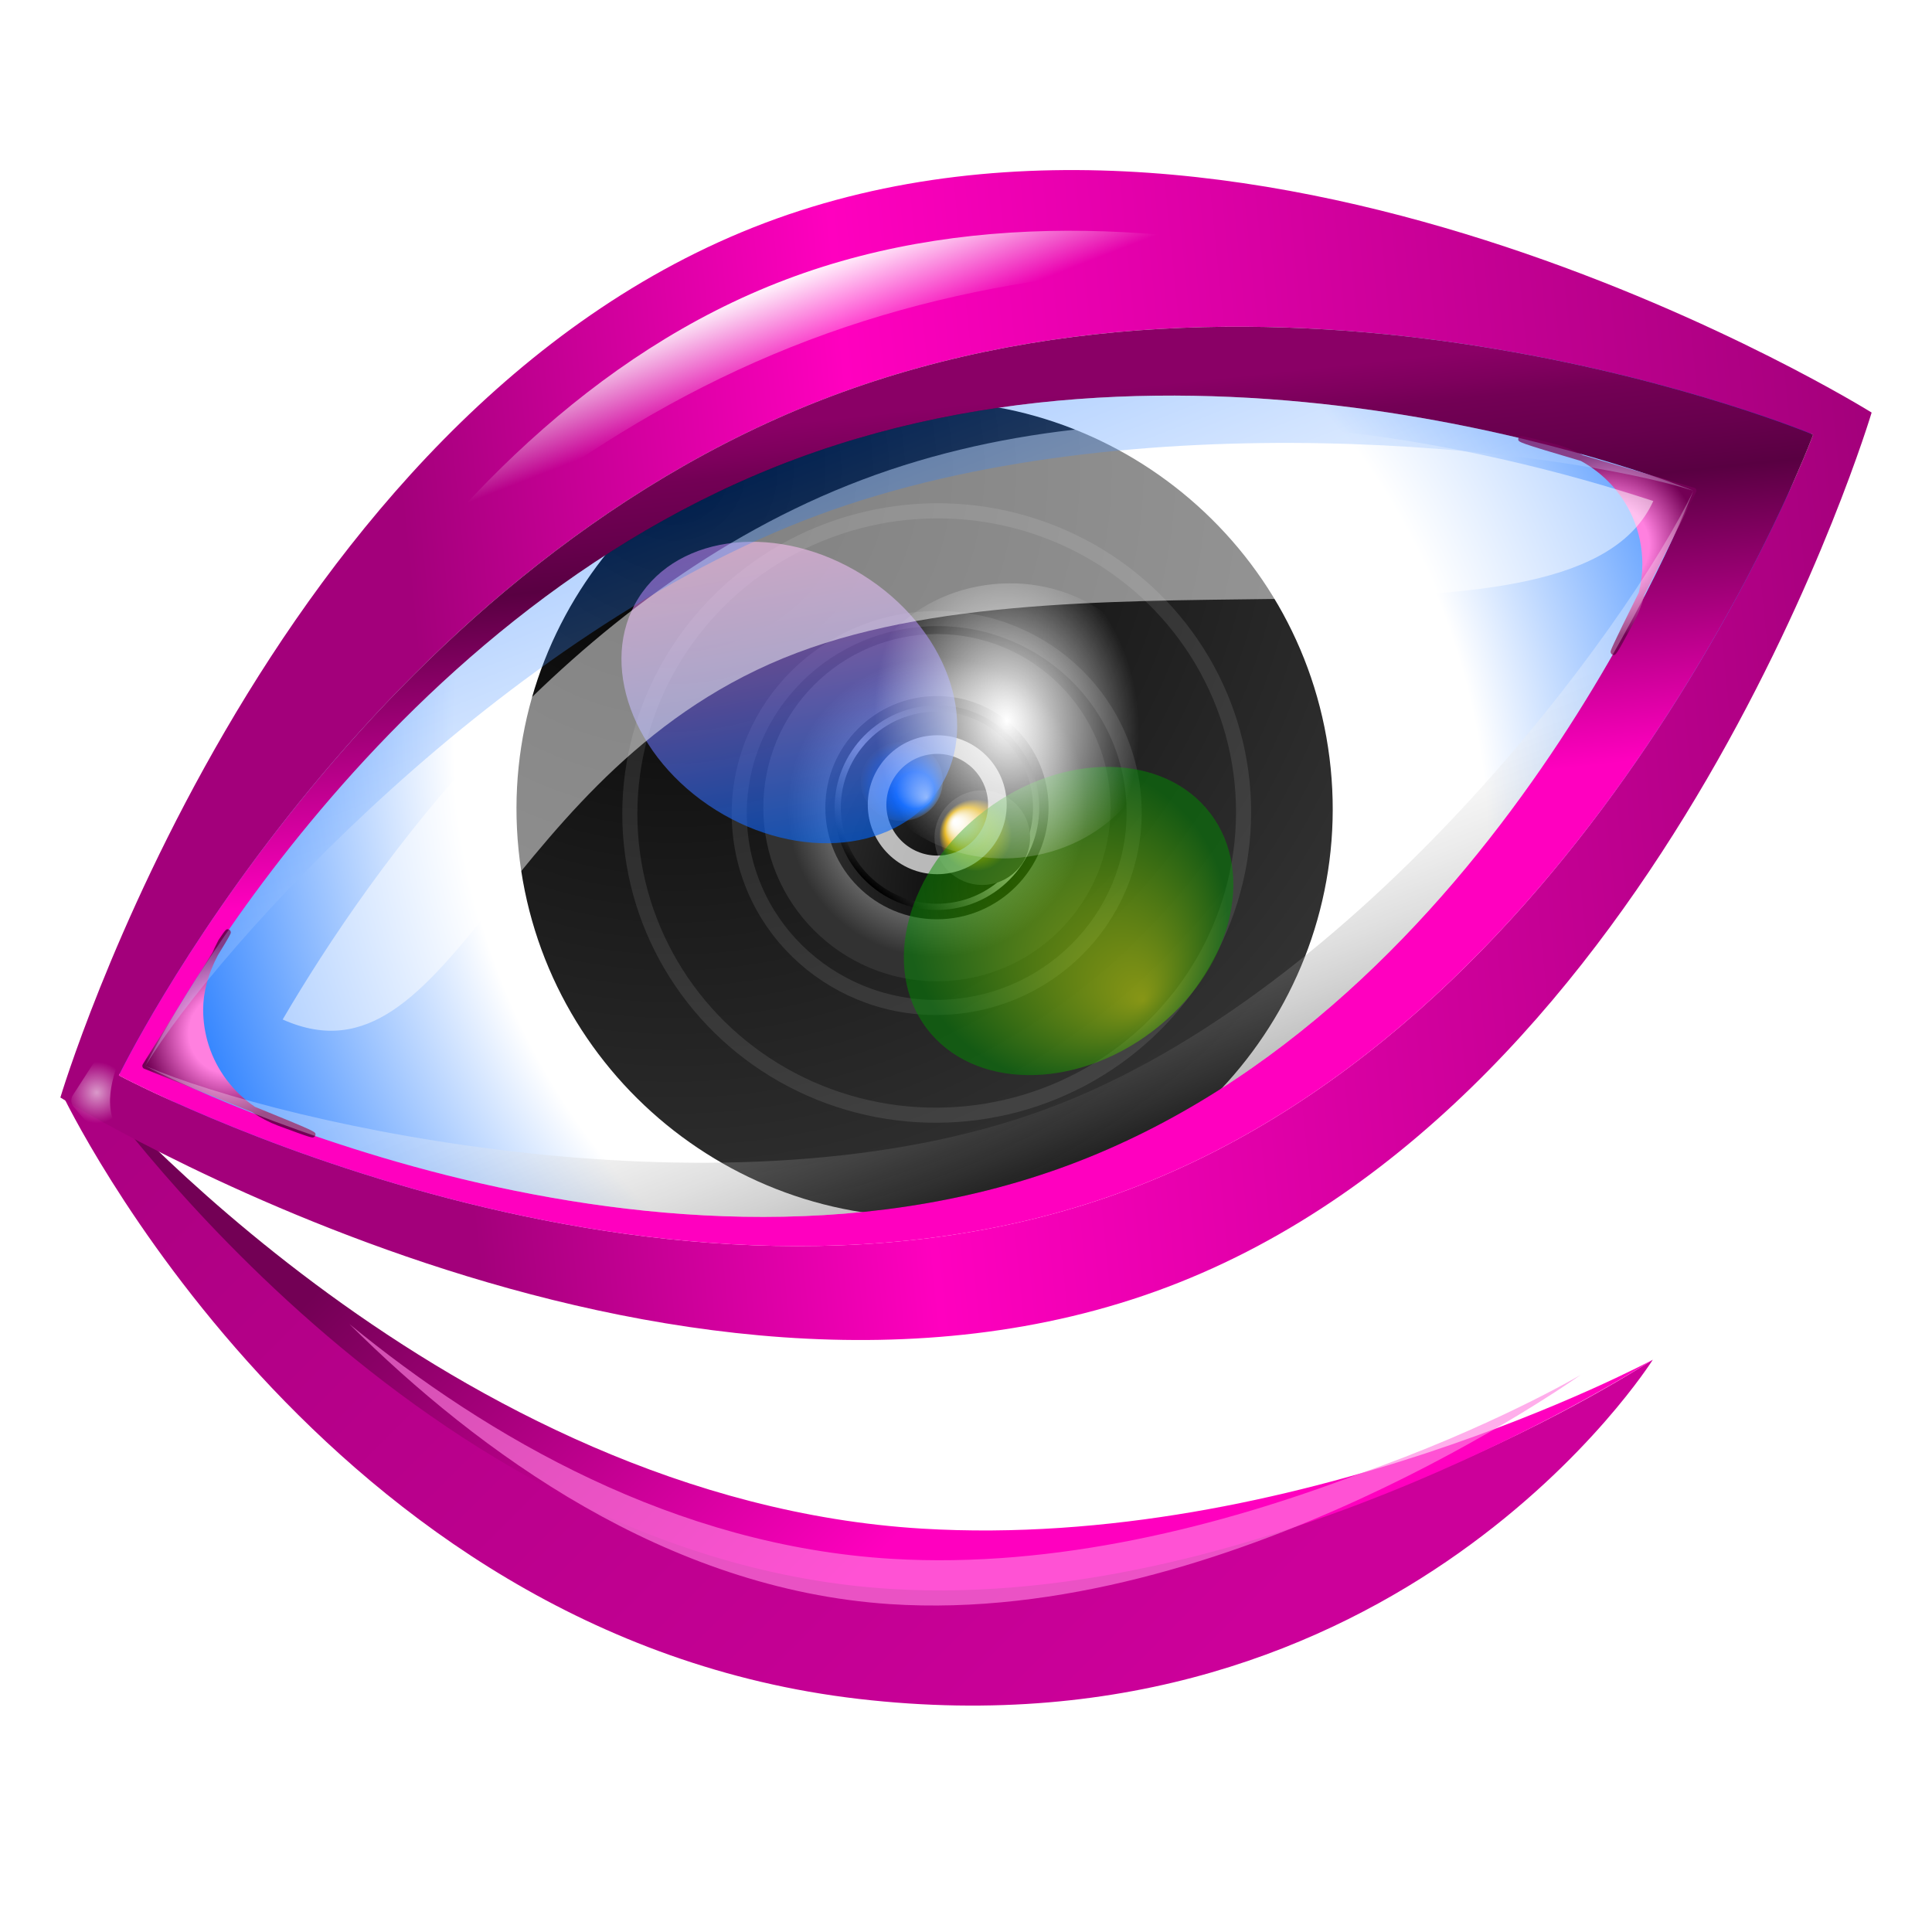 <?xml version="1.0" encoding="UTF-8" standalone="no"?>
<!-- Created with Inkscape (http://www.inkscape.org/) -->

<svg
   xmlns:dc="http://purl.org/dc/elements/1.1/"
   xmlns:cc="http://creativecommons.org/ns#"
   xmlns:rdf="http://www.w3.org/1999/02/22-rdf-syntax-ns#"
   xmlns:svg="http://www.w3.org/2000/svg"
   xmlns="http://www.w3.org/2000/svg"
   xmlns:xlink="http://www.w3.org/1999/xlink"
   xmlns:sodipodi="http://sodipodi.sourceforge.net/DTD/sodipodi-0.dtd"
   xmlns:inkscape="http://www.inkscape.org/namespaces/inkscape"
   height="128"
   width="128"
   version="1.1"
   id="svg232"
   sodipodi:docname="gwenview.svg"
   inkscape:version="0.92.3 (2405546, 2018-03-11)">
  <sodipodi:namedview
     pagecolor="#ffffff"
     bordercolor="#666666"
     borderopacity="1"
     objecttolerance="10"
     gridtolerance="10"
     guidetolerance="10"
     inkscape:pageopacity="0"
     inkscape:pageshadow="2"
     inkscape:window-width="1920"
     inkscape:window-height="1009"
     id="namedview234"
     showgrid="false"
     inkscape:zoom="1.84375"
     inkscape:cx="64"
     inkscape:cy="64"
     inkscape:window-x="0"
     inkscape:window-y="34"
     inkscape:window-maximized="1"
     inkscape:current-layer="g230" />
  <defs
     id="defs150">
    <linearGradient
       id="lg1">
      <stop
         offset="0"
         id="stop2" />
      <stop
         offset=".047"
         stop-color="#363636"
         id="stop4" />
      <stop
         offset=".1"
         stop-color="#6b6b6b"
         id="stop6" />
      <stop
         offset=".153"
         stop-color="#989898"
         id="stop8" />
      <stop
         offset=".207"
         stop-color="#bdbdbd"
         id="stop10" />
      <stop
         offset=".259"
         stop-color="#dadada"
         id="stop12" />
      <stop
         offset=".312"
         stop-color="#efefef"
         id="stop14" />
      <stop
         offset=".364"
         stop-color="#fbfbfb"
         id="stop16" />
      <stop
         offset=".414"
         stop-color="#fff"
         id="stop18" />
      <stop
         offset=".5"
         stop-color="#fff"
         id="stop20" />
      <stop
         offset="1"
         stop-color="#06f"
         id="stop22" />
    </linearGradient>
    <linearGradient
       id="XMLID_53_"
       gradientUnits="userSpaceOnUse"
       x1="66.777"
       x2="48.763"
       xlink:href="#lg1"
       y1="65.933"
       y2="19.128" />
    <linearGradient
       id="XMLID_52_"
       gradientUnits="userSpaceOnUse"
       x1="66.779"
       x2="48.764"
       xlink:href="#lg1"
       y1="65.937"
       y2="19.132" />
    <linearGradient
       id="lg2">
      <stop
         offset="0"
         stop-color="#fff"
         id="stop27" />
      <stop
         offset="1"
         stop-color="#fff"
         stop-opacity="0"
         id="stop29" />
    </linearGradient>
    <radialGradient
       id="XMLID_43_"
       cx="64.93"
       cy="37.257"
       gradientTransform="matrix(0.769,-0.077,0.1,0.995,9.042,4.422)"
       gradientUnits="userSpaceOnUse"
       r="11.307"
       xlink:href="#lg2" />
    <radialGradient
       id="XMLID_42_"
       cx="94.107"
       cy="84.462"
       fx="93.292"
       fy="77.369"
       gradientTransform="matrix(-0.797,0.604,-0.604,-0.797,192.812,60.307)"
       gradientUnits="userSpaceOnUse"
       r="10.568">
      <stop
         offset="0"
         stop-color="#e1ff00"
         id="stop33" />
      <stop
         offset="1"
         stop-color="#008c00"
         id="stop35" />
    </radialGradient>
    <linearGradient
       id="XMLID_41_"
       gradientTransform="matrix(0.848,0.531,-0.531,0.848,27.873,-13.06)"
       gradientUnits="userSpaceOnUse"
       x1="49.513"
       x2="35.214"
       y1="37.138"
       y2="21.475">
      <stop
         offset="0"
         stop-color="#06f"
         id="stop38" />
      <stop
         offset="1"
         stop-color="#ff80df"
         id="stop40" />
    </linearGradient>
    <radialGradient
       id="XMLID_40_"
       cx="-241.351"
       cy="-291.406"
       fx="-239.639"
       fy="-289.968"
       gradientTransform="matrix(-1,0.1,-0.099,-0.99,-209.121,-219.987)"
       gradientUnits="userSpaceOnUse"
       r="3.15">
      <stop
         offset="0"
         stop-color="#fff"
         id="stop43" />
      <stop
         offset=".052"
         stop-color="#fefefa"
         id="stop45" />
      <stop
         offset=".11"
         stop-color="#fdf9ed"
         id="stop47" />
      <stop
         offset=".171"
         stop-color="#fbf2d6"
         id="stop49" />
      <stop
         offset=".234"
         stop-color="#f7e8b7"
         id="stop51" />
      <stop
         offset=".298"
         stop-color="#f3db8e"
         id="stop53" />
      <stop
         offset=".365"
         stop-color="#edcb5d"
         id="stop55" />
      <stop
         offset=".431"
         stop-color="#e7b823"
         id="stop57" />
      <stop
         offset=".468"
         stop-color="#e3ad00"
         id="stop59" />
      <stop
         offset=".763"
         stop-color="#323232"
         id="stop61" />
    </radialGradient>
    <radialGradient
       id="XMLID_39_"
       cx="80.358"
       cy="74.654"
       fx="82.07"
       fy="76.092"
       gradientTransform="matrix(0.86,-0.086,0.083,0.829,-19.507,-14.447)"
       gradientUnits="userSpaceOnUse"
       r="3.149">
      <stop
         offset="0"
         stop-color="#fff"
         id="stop64" />
      <stop
         offset=".468"
         stop-color="#06f"
         id="stop66" />
      <stop
         offset="1"
         stop-color="#323232"
         id="stop68" />
    </radialGradient>
    <linearGradient
       id="XMLID_38_"
       gradientTransform="matrix(0.995,-0.1,0.1,0.995,-3.65,5.646)"
       gradientUnits="userSpaceOnUse"
       x1="52.983"
       x2="62.565"
       y1="47.355"
       y2="37.773">
      <stop
         offset="0"
         id="stop71" />
      <stop
         offset=".5"
         stop-color="#bbb"
         id="stop73" />
      <stop
         offset="1"
         id="stop75" />
    </linearGradient>
    <linearGradient
       id="lg3">
      <stop
         offset="0"
         id="stop78" />
      <stop
         offset="1"
         stop-color="#323232"
         id="stop80" />
    </linearGradient>
    <radialGradient
       id="XMLID_37_"
       cx="61.84"
       cy="48.294"
       gradientTransform="matrix(0.995,-0.1,0.1,0.995,-3.65,5.646)"
       gradientUnits="userSpaceOnUse"
       r="14.012"
       xlink:href="#lg3" />
    <radialGradient
       id="XMLID_36_"
       cx="57.773"
       cy="42.564"
       gradientTransform="matrix(0.995,-0.1,0.1,0.995,-3.65,5.646)"
       gradientUnits="userSpaceOnUse"
       r="11.504">
      <stop
         offset=".468"
         stop-color="#888"
         id="stop84" />
      <stop
         offset=".864"
         stop-color="#323232"
         id="stop86" />
    </radialGradient>
    <radialGradient
       id="XMLID_35_"
       cx="42.681"
       cy="18.533"
       gradientTransform="matrix(0.995,-0.1,0.1,0.995,-3.65,5.646)"
       gradientUnits="userSpaceOnUse"
       r="52.708"
       xlink:href="#lg3" />
    <filter
       id="AI_Sfocatura_4">
      <feGaussianBlur
         stdDeviation="2"
         id="feGaussianBlur90" />
    </filter>
    <radialGradient
       id="radialGradient5041"
       cx="6.406"
       cy="72.568"
       gradientUnits="userSpaceOnUse"
       r="2.032"
       xlink:href="#lg2"
       gradientTransform="translate(0,-0.184)" />
    <linearGradient
       id="lg4">
      <stop
         offset=".432"
         stop-color="#ff80df"
         id="stop94" />
      <stop
         offset=".941"
         stop-color="#730055"
         id="stop96" />
    </linearGradient>
    <radialGradient
       id="radialGradient5076"
       cx="106.491"
       cy="36.326"
       gradientUnits="userSpaceOnUse"
       r="6.412"
       xlink:href="#lg4"
       gradientTransform="translate(0,-0.184)" />
    <radialGradient
       id="radialGradient5079"
       cx="106.49"
       cy="36.33"
       gradientUnits="userSpaceOnUse"
       r="6.41"
       xlink:href="#lg4"
       gradientTransform="translate(0,-0.184)" />
    <radialGradient
       id="radialGradient5082"
       cx="15.166"
       cy="68.65"
       gradientUnits="userSpaceOnUse"
       r="6.145"
       xlink:href="#lg4"
       gradientTransform="translate(0,-0.184)" />
    <radialGradient
       id="radialGradient5085"
       cx="15.166"
       cy="68.646"
       gradientUnits="userSpaceOnUse"
       r="6.147"
       xlink:href="#lg4"
       gradientTransform="translate(0,-0.184)" />
    <linearGradient
       id="linearGradient5088"
       gradientTransform="matrix(0.995,-0.1,0.1,0.995,0.35,16.913)"
       gradientUnits="userSpaceOnUse"
       x1="60.066"
       x2="59.922"
       y1="45.052"
       y2="16.22">
      <stop
         offset=".024"
         stop-color="#ff00bf"
         id="stop103" />
      <stop
         offset=".675"
         stop-color="#590042"
         id="stop105" />
      <stop
         offset=".778"
         stop-color="#67004d"
         id="stop107" />
      <stop
         offset=".893"
         stop-color="#730055"
         id="stop109" />
      <stop
         offset=".938"
         stop-color="#7e005d"
         id="stop111" />
      <stop
         offset="1"
         stop-color="#8a0066"
         id="stop113" />
    </linearGradient>
    <linearGradient
       id="linearGradient5091"
       gradientUnits="userSpaceOnUse"
       x1="51.716"
       x2="54.055"
       xlink:href="#lg2"
       y1="18.531"
       y2="24.547"
       gradientTransform="translate(0,-0.184)" />
    <linearGradient
       id="linearGradient5094"
       gradientTransform="matrix(0.995,-0.1,0.1,0.995,0.35,16.913)"
       gradientUnits="userSpaceOnUse"
       x1="-1.926"
       x2="122"
       y1="39.287"
       y2="39.287">
      <stop
         offset="0"
         stop-color="#a3007b"
         id="stop117" />
      <stop
         offset=".213"
         stop-color="#a3007b"
         id="stop119" />
      <stop
         offset=".456"
         stop-color="#ff00bf"
         id="stop121" />
      <stop
         offset="1"
         stop-color="#a3007b"
         id="stop123" />
    </linearGradient>
    <radialGradient
       id="radialGradient5152"
       cx="60.612"
       cy="42.709"
       gradientTransform="matrix(1.011,-0.058,0.159,1.151,-3.741,6.868)"
       gradientUnits="userSpaceOnUse"
       r="77.481">
      <stop
         offset=".432"
         stop-color="#fff"
         id="stop126" />
      <stop
         offset=".757"
         stop-color="#06f"
         id="stop128" />
    </radialGradient>
    <linearGradient
       id="linearGradient5155"
       gradientUnits="userSpaceOnUse"
       x1="82.879"
       x2="14.08"
       y1="106.988"
       y2="38.189"
       gradientTransform="translate(0,-0.184)">
      <stop
         offset=".207"
         stop-color="#ff00bf"
         id="stop131" />
      <stop
         offset=".604"
         stop-color="#730055"
         id="stop133" />
    </linearGradient>
    <linearGradient
       id="linearGradient5158"
       gradientUnits="userSpaceOnUse"
       x1="81.678"
       x2="11.927"
       y1="109.144"
       y2="39.393"
       gradientTransform="translate(0,-0.184)">
      <stop
         offset="0"
         stop-color="#cc009a"
         id="stop136" />
      <stop
         offset="1"
         stop-color="#a3007b"
         id="stop138" />
    </linearGradient>
    <filter
       id="filter6134">
      <feGaussianBlur
         stdDeviation=".501"
         id="feGaussianBlur141" />
    </filter>
    <filter
       id="filter4382">
      <feGaussianBlur
         stdDeviation="2.449"
         id="feGaussianBlur144" />
    </filter>
    <filter
       id="filter4434"
       height="1.47"
       width="1.133"
       x="-.067"
       y="-.235">
      <feGaussianBlur
         stdDeviation="2.248"
         id="feGaussianBlur147" />
    </filter>
  </defs>
  <g
     id="g230">
    <path
       d="m 4.094,72.435 c 0.167,0.359 17.174,35.981 52.787,40.121 H 56.88 c 35.908,4.175 52.623,-22.472 52.623,-22.472 -0.235,0.127 -23.743,15.674 -48.409,14.191 C 29.77,102.394 6.001,71.648 5.765,71.368 Z"
       id="path160"
       style="fill:url(#linearGradient5158)"
       inkscape:connector-curvature="0" />
    <path
       d="m 59.094,105.276 c 24.666,1.482 50.174,-15.064 50.409,-15.191 -0.235,0.127 -23.743,12.674 -48.409,11.191 C 29.77,99.394 6.001,71.648 5.765,71.368 c 0.236,0.28 22.005,32.026 53.329,33.908 z"
       id="path162"
       style="fill:url(#linearGradient5155)"
       inkscape:connector-curvature="0" />
    <path
       d="m 7.804,71.061 c 0,0 36.813,21.398 67.812,9.677 30.996,-11.722 44.438,-52.127 44.438,-52.127 0,0 -34.781,-16.025 -65.778,-4.303 -30.997,11.722 -46.472,46.753 -46.472,46.753 z"
       id="path164"
       style="fill:url(#radialGradient5152)"
       inkscape:connector-curvature="0" />
    <g
       transform="translate(4,11.267)"
       id="g200">
      <path
         d="M 30.354,45.017 C 31.838,59.851 45.116,70.714 59.95,69.229 74.783,67.745 85.645,54.467 84.161,39.633 82.677,24.797 69.399,13.937 54.565,15.422 39.731,16.906 28.869,30.181 30.354,45.017 Z"
         id="path166"
         style="fill:url(#XMLID_35_)"
         inkscape:connector-curvature="0" />
      <ellipse
         cx="58.042"
         cy="42.623"
         rx="13.083"
         ry="12.88"
         transform="matrix(0.995,-0.1,0.1,0.995,-3.956,5.991)"
         id="ellipse168"
         style="opacity:0.1;fill:none;stroke:#ffffff" />
      <ellipse
         cx="58.042"
         cy="42.623"
         rx="20.334"
         ry="20.018"
         transform="matrix(0.995,-0.1,0.1,0.995,-3.955,5.991)"
         id="ellipse170"
         style="opacity:0.1;fill:none;stroke:#ffffff" />
      <g
         id="g188">
        <circle
           cx="58.075"
           cy="42.243"
           r="11.503"
           id="circle172"
           style="fill:url(#XMLID_36_)" />
        <circle
           cx="58.074"
           cy="42.243"
           r="7.395"
           id="circle174"
           style="fill:url(#XMLID_37_)" />
        <g
           id="g178">
          <path
             d="m 51.33,42.918 c 0.372,3.718 3.699,6.442 7.42,6.069 3.719,-0.372 6.44,-3.701 6.068,-7.419 -0.372,-3.72 -3.7,-6.443 -7.419,-6.071 -3.719,0.372 -6.442,3.701 -6.069,7.421 z m 0.407,-0.041 c -0.35,-3.494 2.209,-6.622 5.703,-6.971 3.495,-0.349 6.621,2.209 6.97,5.703 0.35,3.492 -2.207,6.621 -5.701,6.97 -3.494,0.349 -6.622,-2.209 -6.972,-5.702 z"
             id="path176"
             style="fill:url(#XMLID_38_)"
             inkscape:connector-curvature="0" />
        </g>
        <path
           d="m 53.042,40.771 c 0.144,1.441 1.473,2.488 2.969,2.338 1.494,-0.149 2.59,-1.439 2.445,-2.88 -0.144,-1.441 -1.474,-2.488 -2.968,-2.339 -1.495,0.151 -2.591,1.441 -2.446,2.881 z"
           id="path180"
           style="fill:url(#XMLID_39_)"
           inkscape:connector-curvature="0" />
        <path
           d="m 64.229,43.915 c -0.172,-1.722 -1.722,-2.977 -3.461,-2.803 -1.739,0.174 -3.011,1.711 -2.838,3.433 0.173,1.722 1.723,2.976 3.461,2.802 1.74,-0.174 3.01,-1.711 2.838,-3.432 z"
           id="path182"
           style="fill:url(#XMLID_40_)"
           inkscape:connector-curvature="0" />
        <g
           id="g186"
           style="opacity:0.7;filter:url(#AI_Sfocatura_4)">
          <path
             d="m 53.515,42.506 c 0.253,2.525 2.512,4.375 5.037,4.122 2.525,-0.252 4.374,-2.513 4.121,-5.038 -0.252,-2.524 -2.513,-4.374 -5.037,-4.121 -2.526,0.253 -4.374,2.513 -4.121,5.037 z m 1.226,-0.122 c -0.185,-1.849 1.169,-3.502 3.017,-3.688 1.85,-0.185 3.503,1.168 3.688,3.017 0.186,1.849 -1.167,3.503 -3.017,3.688 -1.848,0.185 -3.503,-1.169 -3.688,-3.017 z"
             id="path184"
             inkscape:connector-curvature="0"
             style="fill:#ffffff" />
        </g>
      </g>
      <g
         id="g192"
         style="opacity:0.6;filter:url(#AI_Sfocatura_4)">
        <path
           d="m 38.299,28.357 c 2.69,-4.298 9.347,-4.981 14.867,-1.526 5.521,3.454 7.815,9.742 5.125,14.039 -2.69,4.299 -9.348,4.981 -14.868,1.527 -5.521,-3.456 -7.815,-9.741 -5.124,-14.04 z"
           id="path190"
           style="fill:url(#XMLID_41_)"
           inkscape:connector-curvature="0" />
      </g>
      <g
         id="g196"
         style="opacity:0.5;filter:url(#AI_Sfocatura_4)">
        <path
           d="m 76.2,42.633 c 3.062,4.045 1.332,10.508 -3.861,14.44 -5.192,3.931 -11.884,3.84 -14.944,-0.205 C 54.334,52.824 56.064,46.359 61.258,42.429 66.45,38.497 73.14,38.59 76.2,42.633 Z"
           id="path194"
           style="fill:url(#XMLID_42_)"
           inkscape:connector-curvature="0" />
      </g>
      <path
         d="m 52.583,37.506 c 0.502,5.002 5.435,8.604 11.021,8.045 5.585,-0.559 9.71,-5.066 9.206,-10.07 -0.499,-5.003 -5.434,-8.604 -11.018,-8.045 -5.586,0.56 -9.709,5.067 -9.209,10.07 z"
         id="path198"
         style="fill:url(#XMLID_43_)"
         inkscape:connector-curvature="0" />
    </g>
    <path
       d="m 50.67,14.772 c -33.137,12.531 -46.67,57.941 -46.67,57.941 0,0 40.192,25.092 73.33,12.562 33.137,-12.532 46.67,-57.942 46.67,-57.942 0,0 -40.192,-25.091 -73.33,-12.561 z m 24.201,64.002 c -30.996,11.721 -66.996,-7.526 -66.996,-7.526 0,0 16.146,-33.254 47.144,-44.976 30.996,-11.722 65.106,2.526 65.106,2.526 0,0 -14.256,38.255 -45.254,49.976 z"
       id="path202"
       style="fill:url(#linearGradient5094)"
       inkscape:connector-curvature="0" />
    <path
       d="m 52.085,18.514 c -12.858,4.862 -22.651,15.206 -29.722,25.649 7.87,-8.341 18.259,-16.723 31.24,-21.632 12.929,-4.889 26.266,-5.493 37.686,-4.452 -12.203,-3.144 -26.36,-4.422 -39.204,0.435 z"
       id="path204"
       style="fill:url(#linearGradient5091)"
       inkscape:connector-curvature="0" />
    <path
       d="m 55.019,26.272 c -30.998,11.722 -47.144,44.976 -47.144,44.976 0,0 36,19.247 66.996,7.526 30.998,-11.722 45.254,-49.976 45.254,-49.976 0,0 -34.11,-14.247 -65.106,-2.526 z m 15.758,50.929 c -28.323,10.524 -61.148,-6.579 -61.148,-6.579 0,0 14.81,-29.705 43.133,-40.228 28.321,-10.523 59.433,2.118 59.433,2.118 0,0 -13.096,34.165 -41.418,44.689 z"
       id="path206"
       style="fill:url(#linearGradient5088)"
       inkscape:connector-curvature="0" />
    <path
       d="m 14.482,62.271 -0.265,0.529 c 0,0 -0.136,0.303 -0.14,0.31 -0.01,0.016 -4.618,7.405 -4.618,7.405 -0.02,0.032 -0.03,0.068 -0.03,0.106 0,0.021 0.003,0.041 0.01,0.062 0.018,0.057 0.061,0.103 0.115,0.124 0,0 7.155,2.88 7.155,2.88 0.556,0.372 1.128,0.674 1.705,0.888 2.273,0.842 2.288,0.831 2.402,0.752 0.054,-0.038 0.086,-0.101 0.086,-0.166 0,-0.187 -0.003,-0.199 -4.016,-1.833 -1.444,-0.981 -2.53,-2.425 -3.056,-4.068 -0.246,-0.769 -0.37,-1.567 -0.37,-2.374 0,-1.151 0.326,-2.357 0.967,-3.584 0.864,-1.413 0.865,-1.454 0.865,-1.531 0,-0.088 -0.059,-0.168 -0.143,-0.194 -0.16,-0.05 -0.179,-0.022 -0.667,0.694 z"
       id="path208"
       style="fill:url(#radialGradient5085)"
       inkscape:connector-curvature="0" />
    <path
       d="m 18.484,74.388 c -2.308,-0.854 -4.094,-2.724 -4.843,-5.067 -0.255,-0.797 -0.38,-1.618 -0.38,-2.435 0,-1.588 0.472,-3.159 1.386,-4.502 2.297,-3.376 -5.019,8.238 -5.019,8.238 0,0 17.028,6.79 8.856,3.766 z"
       id="path210"
       style="fill:url(#radialGradient5082)"
       inkscape:connector-curvature="0" />
    <path
       d="m 100.667,28.935 c -0.05,0.038 -0.079,0.098 -0.079,0.16 0,0.204 0.004,0.214 4.151,1.445 1.525,0.833 2.742,2.154 3.425,3.726 0.429,0.987 0.646,2.032 0.646,3.107 0,0.629 -0.079,1.261 -0.232,1.878 -1.87,3.753 -1.872,3.851 -1.872,3.935 0,0.091 0.063,0.176 0.152,0.198 0.196,0.05 0.196,0.05 1.364,-2.11 0.318,-0.587 0.559,-1.218 0.726,-1.871 0.001,0 3.426,-6.802 3.426,-6.802 0.014,-0.028 0.021,-0.059 0.021,-0.09 0,-0.027 -0.005,-0.054 -0.017,-0.08 -0.023,-0.054 -0.07,-0.096 -0.127,-0.113 l -7.369,-2.154 c -0.6,-0.322 -1.205,-0.57 -1.801,-0.726 -2.293,-0.597 -2.31,-0.585 -2.414,-0.503 z"
       id="path212"
       style="fill:url(#radialGradient5079)"
       inkscape:connector-curvature="0" />
    <path
       d="m 112.194,32.512 c 0,0 -17.476,-5.048 -9.165,-2.879 2.378,0.621 4.339,2.299 5.318,4.553 0.979,2.253 0.868,4.833 -0.302,6.994 -4.094,7.57 4.149,-8.668 4.149,-8.668 z"
       id="path214"
       style="fill:url(#radialGradient5076)"
       inkscape:connector-curvature="0" />
    <g
       transform="translate(4,11.267)"
       id="g218"
       style="opacity:0.5;filter:url(#AI_Sfocatura_4)">
      <path
         d="M 53.106,20.524 C 33.515,27.932 20.58,46.283 14.728,56.277 26.016,61.317 29.144,39.416 48.786,31.989 68.44,24.556 100.413,33.171 105.535,21.928 94.521,18.309 72.673,13.125 53.106,20.524 Z"
         id="path216"
         inkscape:connector-curvature="0"
         style="fill:#ffffff" />
    </g>
    <path
       d="m 89.953,97.681 c -8.961,3.4 -19.99,6.249 -30.859,5.596 -14.388,-0.864 -26.75,-8.03 -35.945,-15.553 8.57,8.511 21.011,17.573 35.811,18.553 22.398,1.482 45.56,-15.064 45.774,-15.191 -0.112,0.065 -5.998,3.52 -14.781,6.595 z"
       id="path220"
       inkscape:connector-curvature="0"
       style="opacity:0.8;fill:#ff80df;filter:url(#filter6134)" />
    <g
       transform="translate(4,11.267)"
       id="g226"
       style="opacity:0.3">
      <path
         d="M 65.384,62.184 C 44.47,69.955 14.757,63.246 5.629,59.355 c 0,0 32.825,17.103 61.148,6.579 28.321,-10.524 41.417,-44.689 41.417,-44.689 -4.223,8.845 -21.929,33.18 -42.81,40.939 z"
         id="path222"
         style="fill:url(#XMLID_52_)"
         inkscape:connector-curvature="0" />
      <path
         d="m 50.155,22.876 c 20.819,-7.736 49.081,-4.453 58.04,-1.632 0,0 -31.111,-12.641 -59.433,-2.118 C 20.438,29.65 5.629,59.355 5.629,59.355 10.443,51.422 29.361,30.603 50.155,22.876 Z"
         id="path224"
         style="fill:url(#XMLID_53_)"
         inkscape:connector-curvature="0" />
    </g>
    <path
       d="m 6.896,69.351 -2.07,3.211 c -0.155,0.241 -0.135,0.555 0.051,0.773 l 1.827,2.148 c 0.221,0.261 0.605,0.305 0.879,0.104 0.275,-0.201 0.347,-0.582 0.166,-0.87 -1.164,-1.849 0.258,-4.689 0.272,-4.718 0.157,-0.309 0.045,-0.686 -0.254,-0.859 -0.302,-0.171 -0.684,-0.079 -0.871,0.211 z"
       id="path228"
       style="opacity:0.6;fill:url(#radialGradient5041)"
       inkscape:connector-curvature="0" />
  </g>
</svg>
